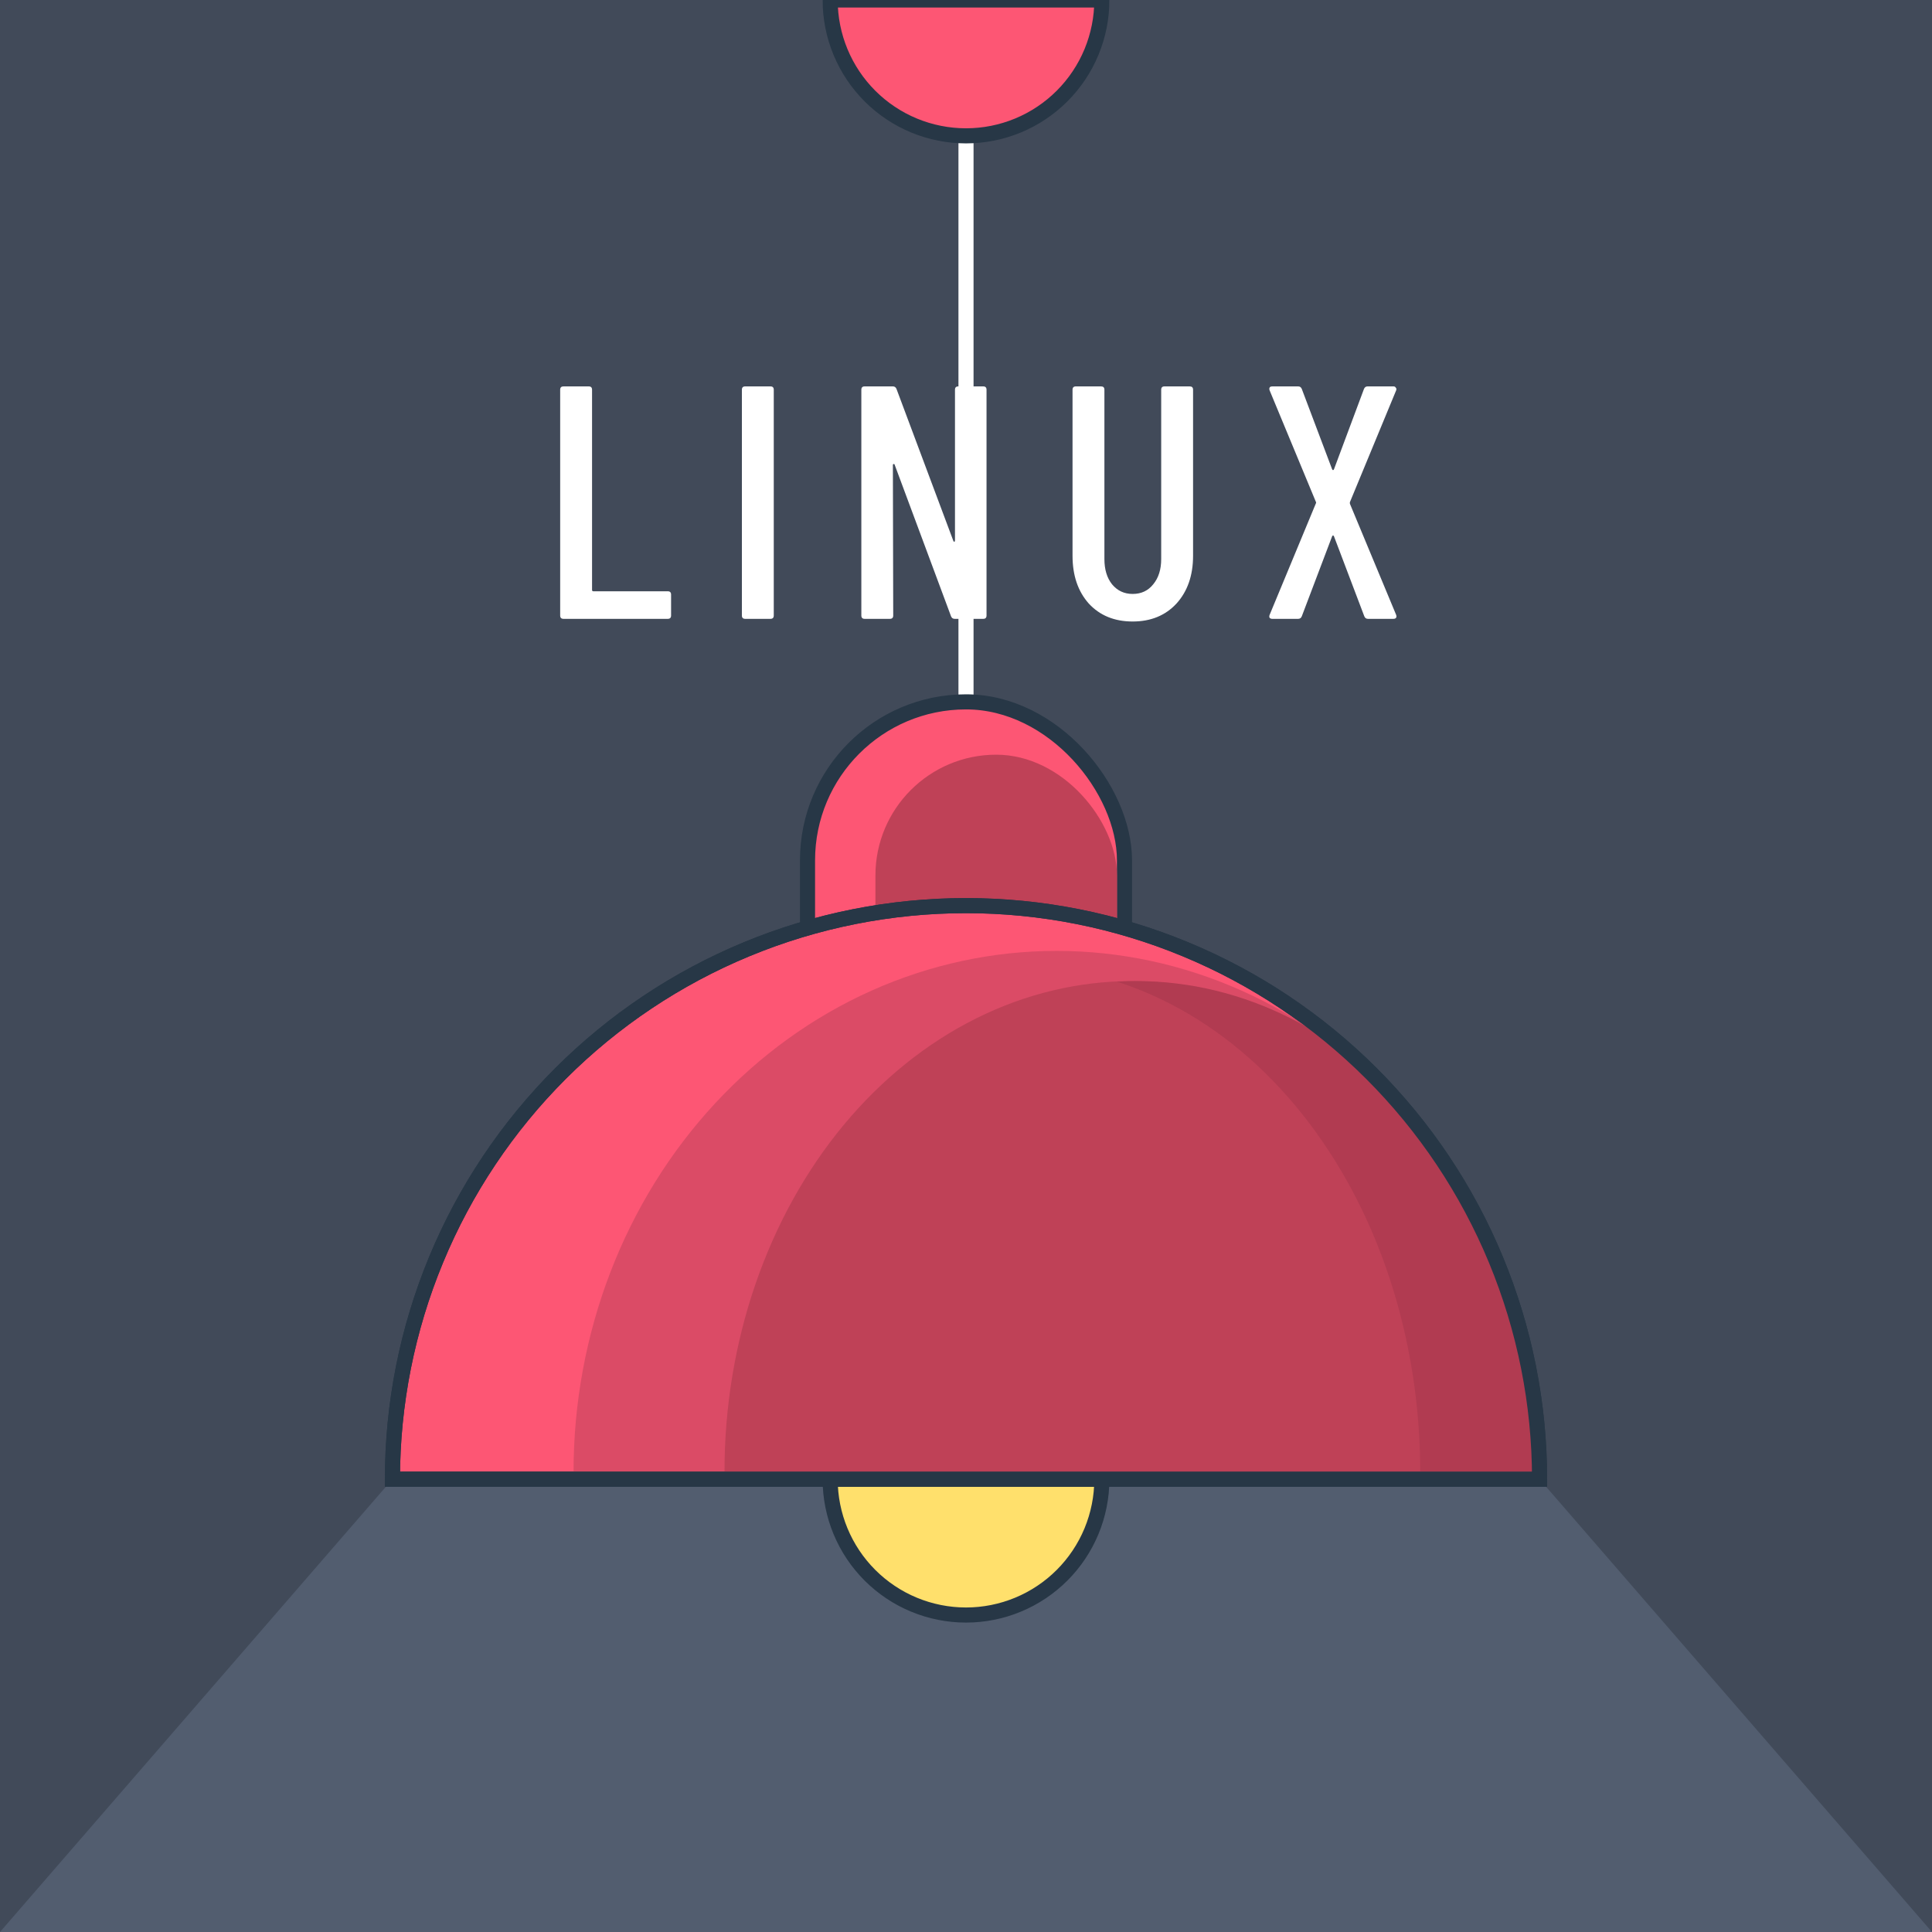 <svg width="128" height="128" viewBox="0 0 128 128" fill="none" xmlns="http://www.w3.org/2000/svg">
   <rect x="0" y="0" width="128" height="128" fill="#333333" stroke="none"/>
   <g clip-path="url(#clip0)">
      <rect width="128" height="128" fill="#414A59"/>
      <path d="M102 98L128 128H0L26 98H102Z" fill="#525D6F"/>
      <path d="M64 9V47" stroke="white"/>
      <rect x="53.5" y="46.5" width="21" height="25" rx="10.5" fill="#FD5674" stroke="#273746"/>
      <rect x="58" y="50" width="16" height="20" rx="8" fill="#BF4157"/>
      <path d="M73 98C73 99.182 72.767 100.352 72.315 101.444C71.863 102.536 71.2 103.528 70.364 104.364C69.528 105.2 68.536 105.863 67.444 106.315C66.352 106.767 65.182 107 64 107C62.818 107 61.648 106.767 60.556 106.315C59.464 105.863 58.472 105.2 57.636 104.364C56.8 103.528 56.137 102.536 55.685 101.444C55.233 100.352 55 99.182 55 98L64 98H73Z" fill="#FFE06C" stroke="#273746"/>
      <path d="M26 98C26 93.01 26.983 88.068 28.893 83.458C30.802 78.848 33.601 74.659 37.13 71.13C40.659 67.601 44.848 64.802 49.458 62.893C54.068 60.983 59.01 60 64 60C68.99 60 73.932 60.983 78.542 62.893C83.152 64.802 87.341 67.601 90.87 71.13C94.399 74.659 97.198 78.848 99.107 83.458C101.017 88.068 102 93.01 102 98L64 98L26 98Z" fill="#FD5674" stroke="#273746"/>
      <path d="M38 97.5C38 92.969 38.828 88.483 40.436 84.297C42.044 80.112 44.401 76.308 47.373 73.105C50.344 69.901 53.872 67.36 57.754 65.626C61.637 63.892 65.798 63 70 63C74.202 63 78.364 63.892 82.246 65.626C86.128 67.36 89.656 69.901 92.627 73.105C95.599 76.308 97.956 80.112 99.564 84.297C101.172 88.483 102 92.969 102 97.5L70 97.5L38 97.5Z" fill="#DB4B66"/>
      <path d="M48 97.5C48 93.232 48.698 89.006 50.055 85.063C51.412 81.12 53.401 77.537 55.908 74.519C58.415 71.501 61.392 69.107 64.668 67.474C67.943 65.841 71.454 65 75 65C78.546 65 82.057 65.841 85.332 67.474C88.608 69.107 91.585 71.501 94.092 74.519C96.599 77.537 98.588 81.12 99.945 85.063C101.302 89.006 102 93.232 102 97.5L75 97.5L48 97.5Z" fill="#BF4157"/>
      <path fill-rule="evenodd" clip-rule="evenodd" d="M94.092 97.5L102 97.5C102 93.232 101.31 89.006 99.969 85.063C98.627 81.12 96.662 77.537 94.183 74.519C91.705 71.501 88.763 69.107 85.525 67.474C82.287 65.841 78.816 65 75.312 65C74.874 65 74.436 65.013 74 65.039C75.23 65.433 76.439 65.938 77.617 66.55C80.855 68.234 83.797 70.701 86.275 73.812C88.754 76.923 90.72 80.616 92.061 84.68C93.402 88.745 94.092 93.101 94.092 97.5Z" fill="#B13B51"/>
      <path d="M26 98C26 93.01 26.983 88.068 28.893 83.458C30.802 78.848 33.601 74.659 37.13 71.13C40.659 67.601 44.848 64.802 49.458 62.893C54.068 60.983 59.01 60 64 60C68.99 60 73.932 60.983 78.542 62.893C83.152 64.802 87.341 67.601 90.87 71.13C94.399 74.659 97.198 78.848 99.107 83.458C101.017 88.068 102 93.01 102 98L64 98L26 98Z" stroke="#273746"/>
      <path d="M37.333 41C37.187 41 37.113 40.927 37.113 40.78V25.82C37.113 25.673 37.187 25.6 37.333 25.6H39.005C39.152 25.6 39.225 25.673 39.225 25.82V39.086C39.225 39.145 39.255 39.174 39.313 39.174H44.241C44.388 39.174 44.461 39.247 44.461 39.394V40.78C44.461 40.927 44.388 41 44.241 41H37.333ZM49.372 41C49.225 41 49.152 40.927 49.152 40.78V25.82C49.152 25.673 49.225 25.6 49.372 25.6H51.044C51.191 25.6 51.264 25.673 51.264 25.82V40.78C51.264 40.927 51.191 41 51.044 41H49.372ZM63.27 25.82C63.27 25.673 63.343 25.6 63.49 25.6H65.14C65.287 25.6 65.36 25.673 65.36 25.82V40.78C65.36 40.927 65.287 41 65.14 41H63.248C63.131 41 63.05 40.941 63.006 40.824L59.266 30.77C59.252 30.741 59.23 30.733 59.2 30.748C59.171 30.748 59.156 30.763 59.156 30.792L59.178 40.78C59.178 40.927 59.105 41 58.958 41H57.286C57.139 41 57.066 40.927 57.066 40.78V25.82C57.066 25.673 57.139 25.6 57.286 25.6H59.156C59.273 25.6 59.354 25.659 59.398 25.776L63.16 35.83C63.175 35.874 63.197 35.896 63.226 35.896C63.255 35.881 63.27 35.852 63.27 35.808V25.82ZM75.04 41.176C73.837 41.176 72.869 40.78 72.136 39.988C71.417 39.181 71.058 38.125 71.058 36.82V25.82C71.058 25.673 71.131 25.6 71.278 25.6H72.95C73.096 25.6 73.17 25.673 73.17 25.82V37.04C73.17 37.729 73.338 38.287 73.676 38.712C74.028 39.137 74.482 39.35 75.04 39.35C75.612 39.35 76.066 39.137 76.404 38.712C76.756 38.287 76.932 37.729 76.932 37.04V25.82C76.932 25.673 77.005 25.6 77.152 25.6H78.824C78.97 25.6 79.044 25.673 79.044 25.82V36.82C79.044 38.125 78.677 39.181 77.944 39.988C77.21 40.78 76.242 41.176 75.04 41.176ZM84.292 41C84.219 41 84.16 40.978 84.116 40.934C84.087 40.875 84.087 40.809 84.116 40.736L87.174 33.366C87.203 33.322 87.203 33.278 87.174 33.234L84.116 25.864L84.094 25.776C84.094 25.659 84.16 25.6 84.292 25.6H86.008C86.125 25.6 86.206 25.659 86.25 25.776L88.252 31.078C88.267 31.122 88.289 31.144 88.318 31.144C88.347 31.144 88.369 31.122 88.384 31.078L90.364 25.776C90.408 25.659 90.489 25.6 90.606 25.6H92.322C92.395 25.6 92.447 25.629 92.476 25.688C92.52 25.732 92.527 25.791 92.498 25.864L89.44 33.256C89.425 33.3 89.425 33.344 89.44 33.388L92.498 40.736L92.52 40.824C92.52 40.941 92.454 41 92.322 41H90.628C90.511 41 90.43 40.941 90.386 40.824L88.384 35.544C88.369 35.5 88.347 35.478 88.318 35.478C88.289 35.478 88.267 35.5 88.252 35.544L86.25 40.824C86.206 40.941 86.125 41 86.008 41H84.292Z" fill="white"/>
      <path d="M73 0C73 1.182 72.767 2.352 72.315 3.444C71.863 4.536 71.2 5.528 70.364 6.364C69.528 7.2 68.536 7.863 67.444 8.315C66.352 8.767 65.182 9 64 9C62.818 9 61.648 8.767 60.556 8.315C59.464 7.863 58.472 7.2 57.636 6.364C56.8 5.528 56.137 4.536 55.685 3.444C55.233 2.352 55 1.182 55 -7.86805e-07L64 0H73Z" fill="#FD5674" stroke="#273746"/>
   </g>
   <defs>
      <clipPath id="clip0">
         <rect width="128" height="128" fill="white"/>
      </clipPath>
   </defs>
</svg>
